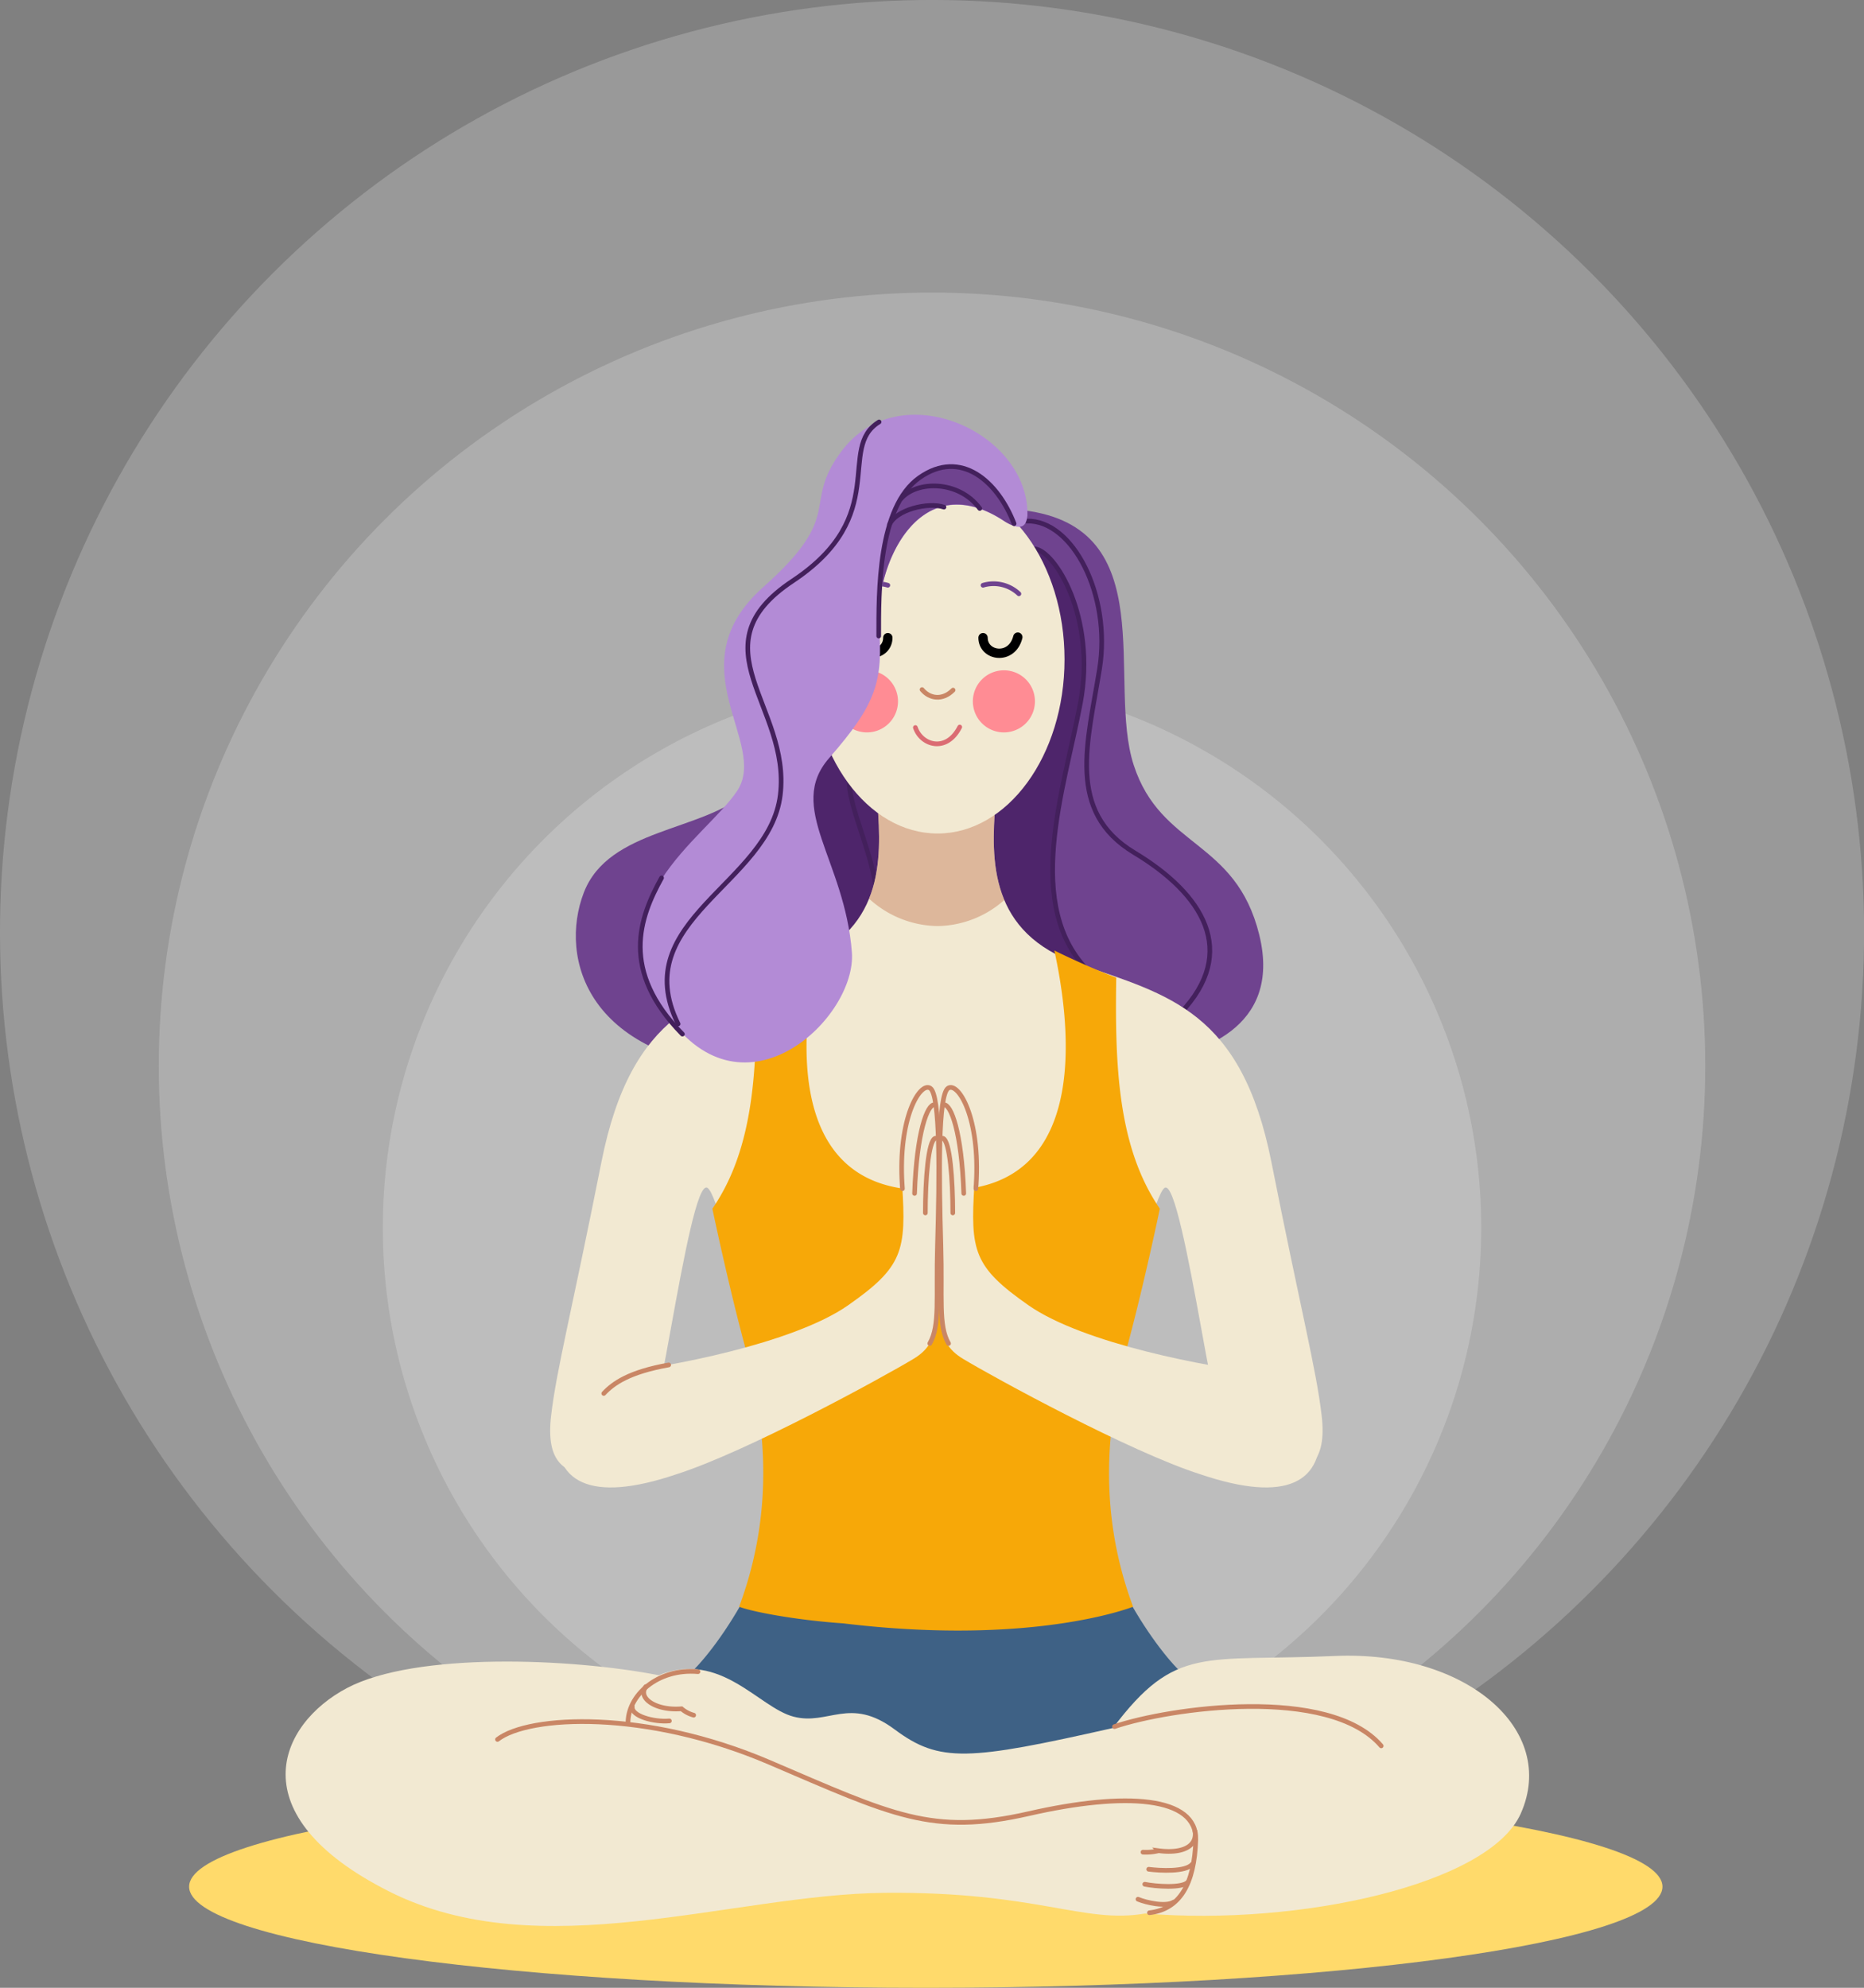 <svg xmlns="http://www.w3.org/2000/svg" viewBox="0 0 399.37 425.85"><rect x="0" y="0" width="399.37" height="425.85" fill="#808080" stroke="none"/><defs><style>.cls-1{fill:#fff;fill-opacity:0.2;}.cls-2{fill:#ffda6b;}.cls-3{fill:#3e6185;}.cls-4{fill:#f2e9d2;}.cls-5{fill:#6f438f;}.cls-11,.cls-13,.cls-15,.cls-6,.cls-9{fill:none;stroke-linecap:round;stroke-miterlimit:10;}.cls-6{stroke:#43205c;}.cls-7{fill:#4e256b;}.cls-8{fill:#c98665;fill-opacity:0.5;}.cls-9{stroke:#000;stroke-width:2px;}.cls-10{fill:#ff8c94;}.cls-11{stroke:#6f438f;}.cls-12{fill:#f7a808;}.cls-13{stroke:#c98665;}.cls-14{fill:#b38bd6;}.cls-15{stroke:#db6c73;}</style></defs><title>Asset 1color</title><g id="Layer_2" data-name="Layer 2"><g id="objects"><circle class="cls-1" cx="199.69" cy="199.69" r="199.69" transform="translate(-82.71 199.69) rotate(-45)"/><circle class="cls-1" cx="199.69" cy="228.35" r="165.67"/><circle class="cls-1" cx="199.69" cy="263.02" r="117.67"/><path class="cls-2" d="M356.19,404.18c0,12-70.67,21.67-157.84,21.67s-157.83-9.7-157.83-21.67,70.66-21.66,157.83-21.66S356.19,392.22,356.19,404.18Z"/><path class="cls-3" d="M201.11,386.79c5.65-1.23,33-8,52.28-28.21-3-2.75-8.09-9.17-12.58-17.73l-40.24,6.27-40.23-6.27c-4.5,8.56-9.59,15-12.59,17.73,19.27,20.19,46.64,27,52.29,28.21V387l.52-.1.53.1Z"/><path class="cls-4" d="M141.12,358.88c-18.79-3.66-52.11-5-66.78,2.75s-23.38,27.21,9,43.56,73.51.61,106.21.31,42.64,6.72,55.78,4.43c33,2.75,73.75-6.22,80.5-21.41,8-18-11.73-35-39.85-33.76s-34.08-2.45-47.53,15.43c-31,7-37.13,7.49-46.76.31s-14.21-.77-21.7-2.75S154.42,353.54,141.12,358.88Z"/><path class="cls-5" d="M160.23,169.54c-9.63,8.71-29.8,7.79-35.15,21.7s.46,36.37,37.59,38.21,75.49-.92,84.51-2.3,27.66-6.41,22.62-26.89-21.09-18.49-26.9-36.37,6.27-50.89-23.53-54.56C195.38,107.19,184.07,146.16,160.23,169.54Z"/><path class="cls-6" d="M220,111.62c9.85-.23,18.11,15.93,15.59,31.64s-7.23,30.6,7.45,39.42,22.46,21.21,9.85,34.39"/><path class="cls-7" d="M179.67,152.08c-10.31,6.88-15,47.57-.68,55.36s52.15,4,53.06-.46c-7.22-8-7.79-22-4.7-36.22s5.28-20.74,4.82-30.14-4.24-24.3-14.67-23.61C206.15,117.47,184.37,135.46,179.67,152.08Z"/><path class="cls-6" d="M221.74,117.58c4.24.46,13.18,14.56,9.74,33s-12.49,43.67,2.06,57.77"/><path class="cls-6" d="M183.11,163c-5.61,7.45,10.78,26.48,2.52,40.57"/><path class="cls-4" d="M283.17,303.26c-1.14-9.86-4.35-22-10.77-54.33s-22-35.76-41.26-42.41-18.8-22.23-17.88-34.38L200.88,171v0l-.23,0-.23,0v0L188,172.14c.92,12.15,1.38,27.74-17.88,34.38s-34.84,10.09-41.26,42.41-9.63,44.47-10.78,54.33,2.53,13.29,11.47,12.61,11.46-16.28,14.21-31.41,5.73-31.17,7.79-30,5.73,18.57,8,21.32,37.85-1,41-1.35c3.18.33,38.84,4,41,1.35s6-20.17,8-21.32,5.05,14.9,7.8,30,5.27,30.72,14.21,31.41S284.32,313.12,283.17,303.26Z"/><path class="cls-8" d="M200.88,198.39a22,22,0,0,0,14.3-5.58c-2.77-6.6-2.42-14.13-1.92-20.67L200.88,171v0l-.23,0-.23,0v0L188,172.14c.49,6.44.84,13.85-1.8,20.38A22.12,22.12,0,0,0,200.88,198.39Z"/><path class="cls-4" d="M228.08,141.27c0,20.59-12.18,37.29-27.2,37.29s-27.2-16.7-27.2-37.29S185.86,104,200.88,104,228.08,120.68,228.08,141.27Z"/><path class="cls-9" d="M190.22,136.61c0,4-6.19,4.93-7.45-.12"/><path class="cls-10" d="M179.1,150.25a6.65,6.65,0,1,0,6.65-6.65A6.64,6.64,0,0,0,179.1,150.25Z"/><path class="cls-11" d="M190.22,125.38a7.88,7.88,0,0,0-7.68,1.83"/><path class="cls-12" d="M241.57,288.28c3.62-13.45,6.93-29.34,6.93-29.34-9-13.14-9.64-30.56-9.34-49.51-7.24-2.76-13.26-5.81-13.26-5.81,2.71,12.53,9.34,51.35-23.22,51.35A65.91,65.91,0,0,1,199,273.2c-.2-6.6-.39-12.82-.55-18.23-32.55,0-25.92-38.82-23.21-51.35,0,0-6,3-13.26,5.81.3,18.95-.3,36.37-9.35,49.51,0,0,3.32,15.89,6.94,29.34s7.23,33.32-1.21,55.93c3.14,1.18,12.62,2.9,22.28,3.56,36.21,4.37,57.26-1.74,62.13-3.56C234.33,321.6,238,301.73,241.57,288.28Z"/><path class="cls-4" d="M270.21,294.09c-10.95-1.15-38-6.19-49.82-14.44S207.88,268,208.77,253.74s-3.8-22-6-20.63-2,18.57-1.56,33.7-1.34,20.4,5.13,24.3,35.75,19.94,50.94,24.76c18.32,6.18,26.58,1.83,25.47-10.55S270.21,294.09,270.21,294.09Z"/><path class="cls-4" d="M131.86,294.09c10.94-1.15,38-6.19,49.82-14.44s12.51-11.69,11.61-25.91,3.8-22,6-20.63,2,18.57,1.57,33.7,1.34,20.4-5.14,24.3S160,311.05,144.81,315.87c-18.31,6.18-26.58,1.83-25.46-10.55S131.86,294.09,131.86,294.09Z"/><path class="cls-13" d="M193.35,254.65l-.06-.91c-.89-14.21,3.8-22,6-20.63s2,18.57,1.57,33.7c-.34,11.32.58,17.12-1.65,21"/><path class="cls-14" d="M220.13,110.48c.46-17.88-27.4-30.55-39.88-13.76-8.64,11.62,1.07,13.22-16.66,29-19.15,17,1.22,33.39-5.65,43.71s-31.48,24.37-15,48,40.66.59,39.58-13.44c-1.53-19.79-14.11-31-4.89-41.57,10.16-11.62,11.61-16.43,10.7-28.58s8.25-34.08,26.51-22.39C219,114.14,219.9,112.54,220.13,110.48Z"/><path class="cls-5" d="M201.57,100.24c-8.82,1.12-12.81,13.25-12.9,27.18,1.91-11.91,10.83-25.86,26.19-16a9.74,9.74,0,0,0,2.49,1.29C214.6,106.48,210.48,99.1,201.57,100.24Z"/><path class="cls-13" d="M129.36,298.52c2-2.14,5.35-4.58,13.91-6.11"/><path class="cls-13" d="M106.59,372.64c6.72-5.2,31.78-6.42,58.22,4.89s34.85,15.74,55.63,11,36.06-3.66,35.76,5.66-3.36,14.82-9.93,15.58"/><path class="cls-13" d="M134.55,369.28c-.15-6,6.27-11.92,15-11.16"/><path class="cls-13" d="M256.05,392.35c.45,3.52-3.21,4.74-7.8,4.13a11.41,11.41,0,0,1-3.36.31"/><path class="cls-13" d="M246.11,400.45c2.45.31,7.95.61,9.33-1.07"/><path class="cls-13" d="M245.27,403.66c2.29.46,8,.92,9.25-.46"/><path class="cls-13" d="M243.82,406.87c1.83.76,6,1.68,7.64.61"/><path class="cls-13" d="M238.78,369.89c11.76-4,46-8.86,57.15,4.13"/><path class="cls-13" d="M138.37,361.33c-1.83,2.45,2.14,5.2,7.65,4.74a6.74,6.74,0,0,0,2.6,1.37"/><path class="cls-13" d="M135.47,365.61c-.3,2,4.59,3.36,7.95,3.06"/><path class="cls-13" d="M200.4,243.85c-1.53.46-2.14,9-2.14,16"/><path class="cls-13" d="M200.23,236.67c-1.53-.16-3.82,5.8-4.28,19"/><path class="cls-13" d="M209.1,254.65c0-.3,0-.6.05-.91.89-14.21-3.8-22-6-20.63s-2,18.57-1.56,33.7c.33,11.32-.59,17.12,1.64,21"/><path class="cls-13" d="M202,243.85c1.53.46,2.14,9,2.14,16"/><path class="cls-13" d="M202.21,236.67c1.53-.16,3.83,5.8,4.28,19"/><path class="cls-6" d="M217.27,112.19c-3.44-8.94-11.35-16.16-20.29-9.85s-8.71,24.75-8.71,33.92"/><path class="cls-6" d="M193,106.88c3.44-4,12.45-4,16.92,2.05"/><path class="cls-6" d="M190.56,112.42c1.38-3.21,8.25-4.92,11.69-3.78"/><path class="cls-6" d="M141.74,188.07c-4.7,8.48-8.94,19.83,4.47,33.47"/><path class="cls-6" d="M188.35,90.39c-9.17,5.62,2.67,20-18.53,34.07s-.35,26.82-2.64,45.84-32.89,26.83-21.89,49.06"/><path class="cls-9" d="M210.62,136.61c0,4,6.19,4.93,7.45-.12"/><path class="cls-13" d="M197.55,147.73c1.61,1.94,4.36,2.4,6.65.11"/><path class="cls-15" d="M196.12,155.86c1.26,3.79,6.65,5.5,9.51-.11"/><path class="cls-10" d="M221.74,150.25a6.65,6.65,0,1,1-6.65-6.65A6.64,6.64,0,0,1,221.74,150.25Z"/><path class="cls-11" d="M210.62,125.38a7.88,7.88,0,0,1,7.68,1.83"/></g></g></svg>